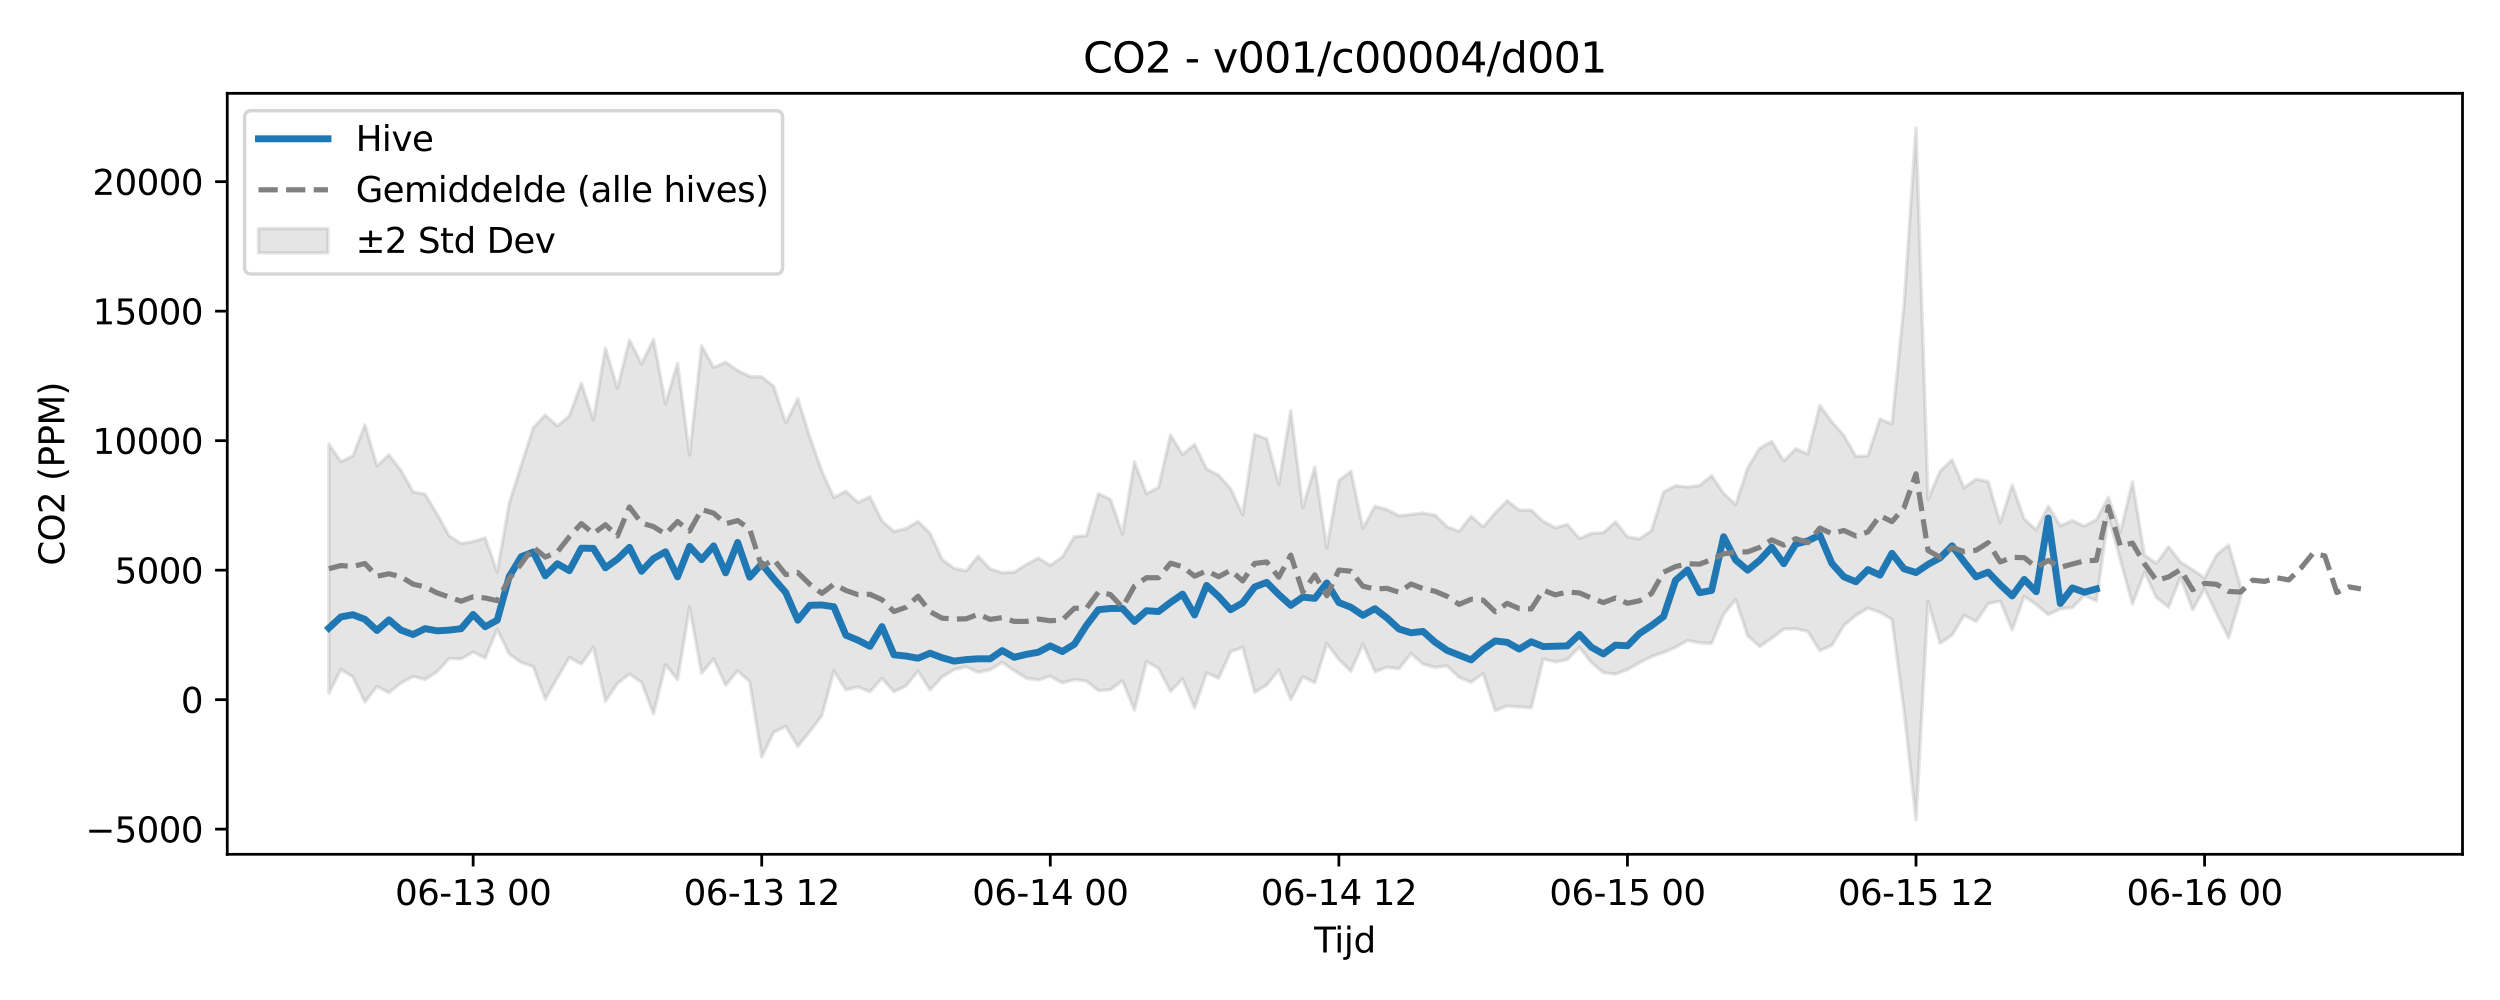 <?xml version="1.0" encoding="utf-8" standalone="no"?>
<!DOCTYPE svg PUBLIC "-//W3C//DTD SVG 1.1//EN"
  "http://www.w3.org/Graphics/SVG/1.1/DTD/svg11.dtd">
<svg xmlns:xlink="http://www.w3.org/1999/xlink" width="720pt" height="288pt" viewBox="0 0 720 288" xmlns="http://www.w3.org/2000/svg" version="1.1">
 <defs>
  <style type="text/css">*{stroke-linejoin: round; stroke-linecap: butt}</style>
 </defs>
 <g id="figure_1">
  <g id="patch_1">
   <path d="M 0 288 
L 720 288 
L 720 0 
L 0 0 
z
" style="fill: #ffffff"/>
  </g>
  <g id="axes_1">
   <g id="patch_2">
    <path d="M 65.45 246.04 
L 709.2 246.04 
L 709.2 26.88 
L 65.45 26.88 
z
" style="fill: #ffffff"/>
   </g>
   <g id="FillBetweenPolyCollection_1">
    <defs>
     <path id="m7136d8d96f" d="M 94.711 -160.09 
L 94.711 -88.336 
L 98.174 -95.21 
L 101.637 -93.032 
L 105.1 -85.814 
L 108.563 -90.27 
L 112.026 -88.515 
L 115.489 -91.281 
L 118.952 -93.169 
L 122.414 -92.301 
L 125.877 -94.54 
L 129.34 -98.354 
L 132.803 -98.241 
L 136.266 -100.216 
L 139.729 -98.455 
L 143.192 -106.754 
L 146.655 -99.647 
L 150.117 -97.194 
L 153.58 -96.03 
L 157.043 -86.638 
L 160.506 -92.728 
L 163.969 -98.654 
L 167.432 -96.758 
L 170.895 -101.617 
L 174.358 -86.011 
L 177.821 -91.162 
L 181.283 -93.873 
L 184.746 -91.527 
L 188.209 -82.415 
L 191.672 -96.61 
L 195.135 -92.25 
L 198.598 -113.165 
L 202.061 -94.117 
L 205.524 -98.247 
L 208.987 -90.668 
L 212.449 -94.824 
L 215.912 -91.667 
L 219.375 -70.025 
L 222.838 -77.105 
L 226.301 -78.826 
L 229.764 -73.033 
L 233.227 -77.326 
L 236.69 -81.9 
L 240.152 -94.753 
L 243.615 -89.359 
L 247.078 -90.175 
L 250.541 -88.765 
L 254.004 -92.623 
L 257.467 -88.799 
L 260.93 -90.46 
L 264.393 -94.729 
L 267.856 -89.267 
L 271.318 -93.043 
L 274.781 -95.125 
L 278.244 -95.951 
L 281.707 -94.386 
L 285.17 -95.094 
L 288.633 -97.216 
L 292.096 -94.846 
L 295.559 -92.675 
L 299.021 -92.169 
L 302.484 -93.253 
L 305.947 -91.318 
L 309.41 -92.23 
L 312.873 -91.872 
L 316.336 -89.106 
L 319.799 -89.343 
L 323.262 -91.931 
L 326.725 -83.498 
L 330.187 -97.453 
L 333.65 -95.531 
L 337.113 -88.867 
L 340.576 -92.489 
L 344.039 -84.114 
L 347.502 -94.251 
L 350.965 -92.673 
L 354.428 -100.279 
L 357.89 -101.599 
L 361.353 -88.6 
L 364.816 -90.69 
L 368.279 -95.039 
L 371.742 -86.505 
L 375.205 -93.111 
L 378.668 -91.373 
L 382.131 -102.642 
L 385.594 -98.077 
L 389.056 -94.677 
L 392.519 -102.485 
L 395.982 -94.556 
L 399.445 -95.847 
L 402.908 -95.41 
L 406.371 -99.769 
L 409.834 -96.746 
L 413.297 -95.76 
L 416.76 -96.229 
L 420.222 -92.921 
L 423.685 -91.501 
L 427.148 -94.04 
L 430.611 -83.333 
L 434.074 -84.666 
L 437.537 -84.392 
L 441 -84.155 
L 444.463 -98.231 
L 447.925 -97.361 
L 451.388 -98.034 
L 454.851 -101.612 
L 458.314 -97.188 
L 461.777 -94.32 
L 465.24 -93.838 
L 468.703 -95.147 
L 472.166 -97.151 
L 475.629 -98.906 
L 479.091 -100.079 
L 482.554 -101.571 
L 486.017 -103.537 
L 489.48 -102.876 
L 492.943 -102.69 
L 496.406 -111.082 
L 499.869 -115.342 
L 503.332 -104.881 
L 506.794 -101.808 
L 510.257 -104.176 
L 513.72 -106.823 
L 517.183 -106.947 
L 520.646 -106.138 
L 524.109 -100.593 
L 527.572 -102.142 
L 531.035 -107.837 
L 534.498 -110.757 
L 537.96 -112.848 
L 541.423 -111.665 
L 544.886 -109.635 
L 548.349 -83.462 
L 551.812 -51.922 
L 555.275 -114.728 
L 558.738 -102.727 
L 562.201 -105.119 
L 565.663 -110.8 
L 569.126 -109.027 
L 572.589 -114.128 
L 576.052 -114.89 
L 579.515 -106.621 
L 582.978 -116.256 
L 586.441 -113.887 
L 589.904 -110.962 
L 593.367 -112.621 
L 596.829 -113.01 
L 600.292 -116.474 
L 603.755 -114.95 
L 607.218 -139.32 
L 610.681 -126.699 
L 614.144 -114.011 
L 617.607 -123.159 
L 621.07 -115.889 
L 624.533 -113.13 
L 627.995 -121.764 
L 631.458 -112.403 
L 634.921 -118.465 
L 638.384 -111.229 
L 641.847 -104.291 
L 645.31 -116.008 
L 645.31 -118.976 
L 645.31 -118.976 
L 641.847 -131.049 
L 638.384 -128.198 
L 634.921 -121.524 
L 631.458 -123.901 
L 627.995 -126.117 
L 624.533 -130.549 
L 621.07 -125.741 
L 617.607 -128.088 
L 614.144 -149.173 
L 610.681 -134.751 
L 607.218 -144.819 
L 603.755 -138.306 
L 600.292 -136.493 
L 596.829 -138.059 
L 593.367 -136.603 
L 589.904 -142.207 
L 586.441 -135.382 
L 582.978 -138.537 
L 579.515 -148.33 
L 576.052 -137.431 
L 572.589 -149.275 
L 569.126 -150.034 
L 565.663 -147.462 
L 562.201 -155.562 
L 558.738 -152.287 
L 555.275 -144.189 
L 551.812 -251.158 
L 548.349 -200.111 
L 544.886 -165.897 
L 541.423 -167.327 
L 537.96 -156.754 
L 534.498 -156.527 
L 531.035 -162.604 
L 527.572 -166.506 
L 524.109 -171.218 
L 520.646 -157.275 
L 517.183 -158.775 
L 513.72 -155.239 
L 510.257 -160.866 
L 506.794 -158.917 
L 503.332 -153.259 
L 499.869 -142.679 
L 496.406 -145.888 
L 492.943 -151.028 
L 489.48 -148.176 
L 486.017 -147.72 
L 482.554 -148.097 
L 479.091 -146.282 
L 475.629 -135.204 
L 472.166 -132.785 
L 468.703 -133.38 
L 465.24 -137.726 
L 461.777 -134.586 
L 458.314 -134.373 
L 454.851 -132.884 
L 451.388 -136.946 
L 447.925 -135.988 
L 444.463 -137.823 
L 441 -141.093 
L 437.537 -141.068 
L 434.074 -143.794 
L 430.611 -140.287 
L 427.148 -136.258 
L 423.685 -139.332 
L 420.222 -134.972 
L 416.76 -136.283 
L 413.297 -139.653 
L 409.834 -140.22 
L 406.371 -139.842 
L 402.908 -139.461 
L 399.445 -141.251 
L 395.982 -142.219 
L 392.519 -135.845 
L 389.056 -152.302 
L 385.594 -149.556 
L 382.131 -130.228 
L 378.668 -153.494 
L 375.205 -141.839 
L 371.742 -169.746 
L 368.279 -148.506 
L 364.816 -161.596 
L 361.353 -162.873 
L 357.89 -139.775 
L 354.428 -147.24 
L 350.965 -151.15 
L 347.502 -152.936 
L 344.039 -160.024 
L 340.576 -157.084 
L 337.113 -162.736 
L 333.65 -147.691 
L 330.187 -145.794 
L 326.725 -154.967 
L 323.262 -134.237 
L 319.799 -144.201 
L 316.336 -145.837 
L 312.873 -133.715 
L 309.41 -133.42 
L 305.947 -127.591 
L 302.484 -125.173 
L 299.021 -127.277 
L 295.559 -125.395 
L 292.096 -123.208 
L 288.633 -123.035 
L 285.17 -124.143 
L 281.707 -127.826 
L 278.244 -123.599 
L 274.781 -124.314 
L 271.318 -126.894 
L 267.856 -134.415 
L 264.393 -137.834 
L 260.93 -135.767 
L 257.467 -134.962 
L 254.004 -137.955 
L 250.541 -144.923 
L 247.078 -143.313 
L 243.615 -146.543 
L 240.152 -144.717 
L 236.69 -152.308 
L 233.227 -162.146 
L 229.764 -173.185 
L 226.301 -166.202 
L 222.838 -176.705 
L 219.375 -179.485 
L 215.912 -179.556 
L 212.449 -181.311 
L 208.987 -183.68 
L 205.524 -182.161 
L 202.061 -188.415 
L 198.598 -156.959 
L 195.135 -183.367 
L 191.672 -171.769 
L 188.209 -190.263 
L 184.746 -183.183 
L 181.283 -190.093 
L 177.821 -176.159 
L 174.358 -187.768 
L 170.895 -167.068 
L 167.432 -177.657 
L 163.969 -168.217 
L 160.506 -165.306 
L 157.043 -168.484 
L 153.58 -164.785 
L 150.117 -154.004 
L 146.655 -143.02 
L 143.192 -123.272 
L 139.729 -133.116 
L 136.266 -132.049 
L 132.803 -131.463 
L 129.34 -133.691 
L 125.877 -139.962 
L 122.414 -145.67 
L 118.952 -146.362 
L 115.489 -152.54 
L 112.026 -156.984 
L 108.563 -153.822 
L 105.1 -165.616 
L 101.637 -156.7 
L 98.174 -155.035 
L 94.711 -160.09 
z
" style="stroke: #808080; stroke-opacity: 0.2"/>
    </defs>
    <g clip-path="url(#p21d30d131c)">
     <use xlink:href="#m7136d8d96f" x="0" y="288" style="fill: #808080; fill-opacity: 0.2; stroke: #808080; stroke-opacity: 0.2"/>
    </g>
   </g>
   <g id="matplotlib.axis_1">
    <g id="xtick_1">
     <g id="line2d_1">
      <defs>
       <path id="m02e9679fc1" d="M 0 0 
L 0 3.5 
" style="stroke: #000000; stroke-width: 0.8"/>
      </defs>
      <g>
       <use xlink:href="#m02e9679fc1" x="136.266" y="246.04" style="stroke: #000000; stroke-width: 0.8"/>
      </g>
     </g>
     <g id="text_1">
      <!-- 06-13 00 -->
      <g transform="translate(113.785 260.638) scale(0.1 -0.1)">
       <defs>
        <path id="DejaVuSans-30" d="M 2034 4250 
Q 1547 4250 1301 3770 
Q 1056 3291 1056 2328 
Q 1056 1369 1301 889 
Q 1547 409 2034 409 
Q 2525 409 2770 889 
Q 3016 1369 3016 2328 
Q 3016 3291 2770 3770 
Q 2525 4250 2034 4250 
z
M 2034 4750 
Q 2819 4750 3233 4129 
Q 3647 3509 3647 2328 
Q 3647 1150 3233 529 
Q 2819 -91 2034 -91 
Q 1250 -91 836 529 
Q 422 1150 422 2328 
Q 422 3509 836 4129 
Q 1250 4750 2034 4750 
z
" transform="scale(0.016)"/>
        <path id="DejaVuSans-36" d="M 2113 2584 
Q 1688 2584 1439 2293 
Q 1191 2003 1191 1497 
Q 1191 994 1439 701 
Q 1688 409 2113 409 
Q 2538 409 2786 701 
Q 3034 994 3034 1497 
Q 3034 2003 2786 2293 
Q 2538 2584 2113 2584 
z
M 3366 4563 
L 3366 3988 
Q 3128 4100 2886 4159 
Q 2644 4219 2406 4219 
Q 1781 4219 1451 3797 
Q 1122 3375 1075 2522 
Q 1259 2794 1537 2939 
Q 1816 3084 2150 3084 
Q 2853 3084 3261 2657 
Q 3669 2231 3669 1497 
Q 3669 778 3244 343 
Q 2819 -91 2113 -91 
Q 1303 -91 875 529 
Q 447 1150 447 2328 
Q 447 3434 972 4092 
Q 1497 4750 2381 4750 
Q 2619 4750 2861 4703 
Q 3103 4656 3366 4563 
z
" transform="scale(0.016)"/>
        <path id="DejaVuSans-2d" d="M 313 2009 
L 1997 2009 
L 1997 1497 
L 313 1497 
L 313 2009 
z
" transform="scale(0.016)"/>
        <path id="DejaVuSans-31" d="M 794 531 
L 1825 531 
L 1825 4091 
L 703 3866 
L 703 4441 
L 1819 4666 
L 2450 4666 
L 2450 531 
L 3481 531 
L 3481 0 
L 794 0 
L 794 531 
z
" transform="scale(0.016)"/>
        <path id="DejaVuSans-33" d="M 2597 2516 
Q 3050 2419 3304 2112 
Q 3559 1806 3559 1356 
Q 3559 666 3084 287 
Q 2609 -91 1734 -91 
Q 1441 -91 1130 -33 
Q 819 25 488 141 
L 488 750 
Q 750 597 1062 519 
Q 1375 441 1716 441 
Q 2309 441 2620 675 
Q 2931 909 2931 1356 
Q 2931 1769 2642 2001 
Q 2353 2234 1838 2234 
L 1294 2234 
L 1294 2753 
L 1863 2753 
Q 2328 2753 2575 2939 
Q 2822 3125 2822 3475 
Q 2822 3834 2567 4026 
Q 2313 4219 1838 4219 
Q 1578 4219 1281 4162 
Q 984 4106 628 3988 
L 628 4550 
Q 988 4650 1302 4700 
Q 1616 4750 1894 4750 
Q 2613 4750 3031 4423 
Q 3450 4097 3450 3541 
Q 3450 3153 3228 2886 
Q 3006 2619 2597 2516 
z
" transform="scale(0.016)"/>
        <path id="DejaVuSans-20" transform="scale(0.016)"/>
       </defs>
       <use xlink:href="#DejaVuSans-30"/>
       <use xlink:href="#DejaVuSans-36" transform="translate(63.623 0)"/>
       <use xlink:href="#DejaVuSans-2d" transform="translate(127.246 0)"/>
       <use xlink:href="#DejaVuSans-31" transform="translate(163.33 0)"/>
       <use xlink:href="#DejaVuSans-33" transform="translate(226.953 0)"/>
       <use xlink:href="#DejaVuSans-20" transform="translate(290.576 0)"/>
       <use xlink:href="#DejaVuSans-30" transform="translate(322.363 0)"/>
       <use xlink:href="#DejaVuSans-30" transform="translate(385.986 0)"/>
      </g>
     </g>
    </g>
    <g id="xtick_2">
     <g id="line2d_2">
      <g>
       <use xlink:href="#m02e9679fc1" x="219.375" y="246.04" style="stroke: #000000; stroke-width: 0.8"/>
      </g>
     </g>
     <g id="text_2">
      <!-- 06-13 12 -->
      <g transform="translate(196.895 260.638) scale(0.1 -0.1)">
       <defs>
        <path id="DejaVuSans-32" d="M 1228 531 
L 3431 531 
L 3431 0 
L 469 0 
L 469 531 
Q 828 903 1448 1529 
Q 2069 2156 2228 2338 
Q 2531 2678 2651 2914 
Q 2772 3150 2772 3378 
Q 2772 3750 2511 3984 
Q 2250 4219 1831 4219 
Q 1534 4219 1204 4116 
Q 875 4013 500 3803 
L 500 4441 
Q 881 4594 1212 4672 
Q 1544 4750 1819 4750 
Q 2544 4750 2975 4387 
Q 3406 4025 3406 3419 
Q 3406 3131 3298 2873 
Q 3191 2616 2906 2266 
Q 2828 2175 2409 1742 
Q 1991 1309 1228 531 
z
" transform="scale(0.016)"/>
       </defs>
       <use xlink:href="#DejaVuSans-30"/>
       <use xlink:href="#DejaVuSans-36" transform="translate(63.623 0)"/>
       <use xlink:href="#DejaVuSans-2d" transform="translate(127.246 0)"/>
       <use xlink:href="#DejaVuSans-31" transform="translate(163.33 0)"/>
       <use xlink:href="#DejaVuSans-33" transform="translate(226.953 0)"/>
       <use xlink:href="#DejaVuSans-20" transform="translate(290.576 0)"/>
       <use xlink:href="#DejaVuSans-31" transform="translate(322.363 0)"/>
       <use xlink:href="#DejaVuSans-32" transform="translate(385.986 0)"/>
      </g>
     </g>
    </g>
    <g id="xtick_3">
     <g id="line2d_3">
      <g>
       <use xlink:href="#m02e9679fc1" x="302.484" y="246.04" style="stroke: #000000; stroke-width: 0.8"/>
      </g>
     </g>
     <g id="text_3">
      <!-- 06-14 00 -->
      <g transform="translate(280.004 260.638) scale(0.1 -0.1)">
       <defs>
        <path id="DejaVuSans-34" d="M 2419 4116 
L 825 1625 
L 2419 1625 
L 2419 4116 
z
M 2253 4666 
L 3047 4666 
L 3047 1625 
L 3713 1625 
L 3713 1100 
L 3047 1100 
L 3047 0 
L 2419 0 
L 2419 1100 
L 313 1100 
L 313 1709 
L 2253 4666 
z
" transform="scale(0.016)"/>
       </defs>
       <use xlink:href="#DejaVuSans-30"/>
       <use xlink:href="#DejaVuSans-36" transform="translate(63.623 0)"/>
       <use xlink:href="#DejaVuSans-2d" transform="translate(127.246 0)"/>
       <use xlink:href="#DejaVuSans-31" transform="translate(163.33 0)"/>
       <use xlink:href="#DejaVuSans-34" transform="translate(226.953 0)"/>
       <use xlink:href="#DejaVuSans-20" transform="translate(290.576 0)"/>
       <use xlink:href="#DejaVuSans-30" transform="translate(322.363 0)"/>
       <use xlink:href="#DejaVuSans-30" transform="translate(385.986 0)"/>
      </g>
     </g>
    </g>
    <g id="xtick_4">
     <g id="line2d_4">
      <g>
       <use xlink:href="#m02e9679fc1" x="385.594" y="246.04" style="stroke: #000000; stroke-width: 0.8"/>
      </g>
     </g>
     <g id="text_4">
      <!-- 06-14 12 -->
      <g transform="translate(363.113 260.638) scale(0.1 -0.1)">
       <use xlink:href="#DejaVuSans-30"/>
       <use xlink:href="#DejaVuSans-36" transform="translate(63.623 0)"/>
       <use xlink:href="#DejaVuSans-2d" transform="translate(127.246 0)"/>
       <use xlink:href="#DejaVuSans-31" transform="translate(163.33 0)"/>
       <use xlink:href="#DejaVuSans-34" transform="translate(226.953 0)"/>
       <use xlink:href="#DejaVuSans-20" transform="translate(290.576 0)"/>
       <use xlink:href="#DejaVuSans-31" transform="translate(322.363 0)"/>
       <use xlink:href="#DejaVuSans-32" transform="translate(385.986 0)"/>
      </g>
     </g>
    </g>
    <g id="xtick_5">
     <g id="line2d_5">
      <g>
       <use xlink:href="#m02e9679fc1" x="468.703" y="246.04" style="stroke: #000000; stroke-width: 0.8"/>
      </g>
     </g>
     <g id="text_5">
      <!-- 06-15 00 -->
      <g transform="translate(446.222 260.638) scale(0.1 -0.1)">
       <defs>
        <path id="DejaVuSans-35" d="M 691 4666 
L 3169 4666 
L 3169 4134 
L 1269 4134 
L 1269 2991 
Q 1406 3038 1543 3061 
Q 1681 3084 1819 3084 
Q 2600 3084 3056 2656 
Q 3513 2228 3513 1497 
Q 3513 744 3044 326 
Q 2575 -91 1722 -91 
Q 1428 -91 1123 -41 
Q 819 9 494 109 
L 494 744 
Q 775 591 1075 516 
Q 1375 441 1709 441 
Q 2250 441 2565 725 
Q 2881 1009 2881 1497 
Q 2881 1984 2565 2268 
Q 2250 2553 1709 2553 
Q 1456 2553 1204 2497 
Q 953 2441 691 2322 
L 691 4666 
z
" transform="scale(0.016)"/>
       </defs>
       <use xlink:href="#DejaVuSans-30"/>
       <use xlink:href="#DejaVuSans-36" transform="translate(63.623 0)"/>
       <use xlink:href="#DejaVuSans-2d" transform="translate(127.246 0)"/>
       <use xlink:href="#DejaVuSans-31" transform="translate(163.33 0)"/>
       <use xlink:href="#DejaVuSans-35" transform="translate(226.953 0)"/>
       <use xlink:href="#DejaVuSans-20" transform="translate(290.576 0)"/>
       <use xlink:href="#DejaVuSans-30" transform="translate(322.363 0)"/>
       <use xlink:href="#DejaVuSans-30" transform="translate(385.986 0)"/>
      </g>
     </g>
    </g>
    <g id="xtick_6">
     <g id="line2d_6">
      <g>
       <use xlink:href="#m02e9679fc1" x="551.812" y="246.04" style="stroke: #000000; stroke-width: 0.8"/>
      </g>
     </g>
     <g id="text_6">
      <!-- 06-15 12 -->
      <g transform="translate(529.331 260.638) scale(0.1 -0.1)">
       <use xlink:href="#DejaVuSans-30"/>
       <use xlink:href="#DejaVuSans-36" transform="translate(63.623 0)"/>
       <use xlink:href="#DejaVuSans-2d" transform="translate(127.246 0)"/>
       <use xlink:href="#DejaVuSans-31" transform="translate(163.33 0)"/>
       <use xlink:href="#DejaVuSans-35" transform="translate(226.953 0)"/>
       <use xlink:href="#DejaVuSans-20" transform="translate(290.576 0)"/>
       <use xlink:href="#DejaVuSans-31" transform="translate(322.363 0)"/>
       <use xlink:href="#DejaVuSans-32" transform="translate(385.986 0)"/>
      </g>
     </g>
    </g>
    <g id="xtick_7">
     <g id="line2d_7">
      <g>
       <use xlink:href="#m02e9679fc1" x="634.921" y="246.04" style="stroke: #000000; stroke-width: 0.8"/>
      </g>
     </g>
     <g id="text_7">
      <!-- 06-16 00 -->
      <g transform="translate(612.441 260.638) scale(0.1 -0.1)">
       <use xlink:href="#DejaVuSans-30"/>
       <use xlink:href="#DejaVuSans-36" transform="translate(63.623 0)"/>
       <use xlink:href="#DejaVuSans-2d" transform="translate(127.246 0)"/>
       <use xlink:href="#DejaVuSans-31" transform="translate(163.33 0)"/>
       <use xlink:href="#DejaVuSans-36" transform="translate(226.953 0)"/>
       <use xlink:href="#DejaVuSans-20" transform="translate(290.576 0)"/>
       <use xlink:href="#DejaVuSans-30" transform="translate(322.363 0)"/>
       <use xlink:href="#DejaVuSans-30" transform="translate(385.986 0)"/>
      </g>
     </g>
    </g>
    <g id="text_8">
     <!-- Tijd -->
     <g transform="translate(378.475 274.317) scale(0.1 -0.1)">
      <defs>
       <path id="DejaVuSans-54" d="M -19 4666 
L 3928 4666 
L 3928 4134 
L 2272 4134 
L 2272 0 
L 1638 0 
L 1638 4134 
L -19 4134 
L -19 4666 
z
" transform="scale(0.016)"/>
       <path id="DejaVuSans-69" d="M 603 3500 
L 1178 3500 
L 1178 0 
L 603 0 
L 603 3500 
z
M 603 4863 
L 1178 4863 
L 1178 4134 
L 603 4134 
L 603 4863 
z
" transform="scale(0.016)"/>
       <path id="DejaVuSans-6a" d="M 603 3500 
L 1178 3500 
L 1178 -63 
Q 1178 -731 923 -1031 
Q 669 -1331 103 -1331 
L -116 -1331 
L -116 -844 
L 38 -844 
Q 366 -844 484 -692 
Q 603 -541 603 -63 
L 603 3500 
z
M 603 4863 
L 1178 4863 
L 1178 4134 
L 603 4134 
L 603 4863 
z
" transform="scale(0.016)"/>
       <path id="DejaVuSans-64" d="M 2906 2969 
L 2906 4863 
L 3481 4863 
L 3481 0 
L 2906 0 
L 2906 525 
Q 2725 213 2448 61 
Q 2172 -91 1784 -91 
Q 1150 -91 751 415 
Q 353 922 353 1747 
Q 353 2572 751 3078 
Q 1150 3584 1784 3584 
Q 2172 3584 2448 3432 
Q 2725 3281 2906 2969 
z
M 947 1747 
Q 947 1113 1208 752 
Q 1469 391 1925 391 
Q 2381 391 2643 752 
Q 2906 1113 2906 1747 
Q 2906 2381 2643 2742 
Q 2381 3103 1925 3103 
Q 1469 3103 1208 2742 
Q 947 2381 947 1747 
z
" transform="scale(0.016)"/>
      </defs>
      <use xlink:href="#DejaVuSans-54"/>
      <use xlink:href="#DejaVuSans-69" transform="translate(57.959 0)"/>
      <use xlink:href="#DejaVuSans-6a" transform="translate(85.742 0)"/>
      <use xlink:href="#DejaVuSans-64" transform="translate(113.525 0)"/>
     </g>
    </g>
   </g>
   <g id="matplotlib.axis_2">
    <g id="ytick_1">
     <g id="line2d_8">
      <defs>
       <path id="mfa92ac285f" d="M 0 0 
L -3.5 0 
" style="stroke: #000000; stroke-width: 0.8"/>
      </defs>
      <g>
       <use xlink:href="#mfa92ac285f" x="65.45" y="238.797" style="stroke: #000000; stroke-width: 0.8"/>
      </g>
     </g>
     <g id="text_9">
      <!-- −5000 -->
      <g transform="translate(24.62 242.596) scale(0.1 -0.1)">
       <defs>
        <path id="DejaVuSans-2212" d="M 678 2272 
L 4684 2272 
L 4684 1741 
L 678 1741 
L 678 2272 
z
" transform="scale(0.016)"/>
       </defs>
       <use xlink:href="#DejaVuSans-2212"/>
       <use xlink:href="#DejaVuSans-35" transform="translate(83.789 0)"/>
       <use xlink:href="#DejaVuSans-30" transform="translate(147.412 0)"/>
       <use xlink:href="#DejaVuSans-30" transform="translate(211.035 0)"/>
       <use xlink:href="#DejaVuSans-30" transform="translate(274.658 0)"/>
      </g>
     </g>
    </g>
    <g id="ytick_2">
     <g id="line2d_9">
      <g>
       <use xlink:href="#mfa92ac285f" x="65.45" y="201.502" style="stroke: #000000; stroke-width: 0.8"/>
      </g>
     </g>
     <g id="text_10">
      <!-- 0 -->
      <g transform="translate(52.087 205.302) scale(0.1 -0.1)">
       <use xlink:href="#DejaVuSans-30"/>
      </g>
     </g>
    </g>
    <g id="ytick_3">
     <g id="line2d_10">
      <g>
       <use xlink:href="#mfa92ac285f" x="65.45" y="164.208" style="stroke: #000000; stroke-width: 0.8"/>
      </g>
     </g>
     <g id="text_11">
      <!-- 5000 -->
      <g transform="translate(33 168.007) scale(0.1 -0.1)">
       <use xlink:href="#DejaVuSans-35"/>
       <use xlink:href="#DejaVuSans-30" transform="translate(63.623 0)"/>
       <use xlink:href="#DejaVuSans-30" transform="translate(127.246 0)"/>
       <use xlink:href="#DejaVuSans-30" transform="translate(190.869 0)"/>
      </g>
     </g>
    </g>
    <g id="ytick_4">
     <g id="line2d_11">
      <g>
       <use xlink:href="#mfa92ac285f" x="65.45" y="126.913" style="stroke: #000000; stroke-width: 0.8"/>
      </g>
     </g>
     <g id="text_12">
      <!-- 10000 -->
      <g transform="translate(26.637 130.712) scale(0.1 -0.1)">
       <use xlink:href="#DejaVuSans-31"/>
       <use xlink:href="#DejaVuSans-30" transform="translate(63.623 0)"/>
       <use xlink:href="#DejaVuSans-30" transform="translate(127.246 0)"/>
       <use xlink:href="#DejaVuSans-30" transform="translate(190.869 0)"/>
       <use xlink:href="#DejaVuSans-30" transform="translate(254.492 0)"/>
      </g>
     </g>
    </g>
    <g id="ytick_5">
     <g id="line2d_12">
      <g>
       <use xlink:href="#mfa92ac285f" x="65.45" y="89.618" style="stroke: #000000; stroke-width: 0.8"/>
      </g>
     </g>
     <g id="text_13">
      <!-- 15000 -->
      <g transform="translate(26.637 93.417) scale(0.1 -0.1)">
       <use xlink:href="#DejaVuSans-31"/>
       <use xlink:href="#DejaVuSans-35" transform="translate(63.623 0)"/>
       <use xlink:href="#DejaVuSans-30" transform="translate(127.246 0)"/>
       <use xlink:href="#DejaVuSans-30" transform="translate(190.869 0)"/>
       <use xlink:href="#DejaVuSans-30" transform="translate(254.492 0)"/>
      </g>
     </g>
    </g>
    <g id="ytick_6">
     <g id="line2d_13">
      <g>
       <use xlink:href="#mfa92ac285f" x="65.45" y="52.323" style="stroke: #000000; stroke-width: 0.8"/>
      </g>
     </g>
     <g id="text_14">
      <!-- 20000 -->
      <g transform="translate(26.637 56.123) scale(0.1 -0.1)">
       <use xlink:href="#DejaVuSans-32"/>
       <use xlink:href="#DejaVuSans-30" transform="translate(63.623 0)"/>
       <use xlink:href="#DejaVuSans-30" transform="translate(127.246 0)"/>
       <use xlink:href="#DejaVuSans-30" transform="translate(190.869 0)"/>
       <use xlink:href="#DejaVuSans-30" transform="translate(254.492 0)"/>
      </g>
     </g>
    </g>
    <g id="text_15">
     <!-- CO2 (PPM) -->
     <g transform="translate(18.541 162.903) rotate(-90) scale(0.1 -0.1)">
      <defs>
       <path id="DejaVuSans-43" d="M 4122 4306 
L 4122 3641 
Q 3803 3938 3442 4084 
Q 3081 4231 2675 4231 
Q 1875 4231 1450 3742 
Q 1025 3253 1025 2328 
Q 1025 1406 1450 917 
Q 1875 428 2675 428 
Q 3081 428 3442 575 
Q 3803 722 4122 1019 
L 4122 359 
Q 3791 134 3420 21 
Q 3050 -91 2638 -91 
Q 1578 -91 968 557 
Q 359 1206 359 2328 
Q 359 3453 968 4101 
Q 1578 4750 2638 4750 
Q 3056 4750 3426 4639 
Q 3797 4528 4122 4306 
z
" transform="scale(0.016)"/>
       <path id="DejaVuSans-4f" d="M 2522 4238 
Q 1834 4238 1429 3725 
Q 1025 3213 1025 2328 
Q 1025 1447 1429 934 
Q 1834 422 2522 422 
Q 3209 422 3611 934 
Q 4013 1447 4013 2328 
Q 4013 3213 3611 3725 
Q 3209 4238 2522 4238 
z
M 2522 4750 
Q 3503 4750 4090 4092 
Q 4678 3434 4678 2328 
Q 4678 1225 4090 567 
Q 3503 -91 2522 -91 
Q 1538 -91 948 565 
Q 359 1222 359 2328 
Q 359 3434 948 4092 
Q 1538 4750 2522 4750 
z
" transform="scale(0.016)"/>
       <path id="DejaVuSans-28" d="M 1984 4856 
Q 1566 4138 1362 3434 
Q 1159 2731 1159 2009 
Q 1159 1288 1364 580 
Q 1569 -128 1984 -844 
L 1484 -844 
Q 1016 -109 783 600 
Q 550 1309 550 2009 
Q 550 2706 781 3412 
Q 1013 4119 1484 4856 
L 1984 4856 
z
" transform="scale(0.016)"/>
       <path id="DejaVuSans-50" d="M 1259 4147 
L 1259 2394 
L 2053 2394 
Q 2494 2394 2734 2622 
Q 2975 2850 2975 3272 
Q 2975 3691 2734 3919 
Q 2494 4147 2053 4147 
L 1259 4147 
z
M 628 4666 
L 2053 4666 
Q 2838 4666 3239 4311 
Q 3641 3956 3641 3272 
Q 3641 2581 3239 2228 
Q 2838 1875 2053 1875 
L 1259 1875 
L 1259 0 
L 628 0 
L 628 4666 
z
" transform="scale(0.016)"/>
       <path id="DejaVuSans-4d" d="M 628 4666 
L 1569 4666 
L 2759 1491 
L 3956 4666 
L 4897 4666 
L 4897 0 
L 4281 0 
L 4281 4097 
L 3078 897 
L 2444 897 
L 1241 4097 
L 1241 0 
L 628 0 
L 628 4666 
z
" transform="scale(0.016)"/>
       <path id="DejaVuSans-29" d="M 513 4856 
L 1013 4856 
Q 1481 4119 1714 3412 
Q 1947 2706 1947 2009 
Q 1947 1309 1714 600 
Q 1481 -109 1013 -844 
L 513 -844 
Q 928 -128 1133 580 
Q 1338 1288 1338 2009 
Q 1338 2731 1133 3434 
Q 928 4138 513 4856 
z
" transform="scale(0.016)"/>
      </defs>
      <use xlink:href="#DejaVuSans-43"/>
      <use xlink:href="#DejaVuSans-4f" transform="translate(69.824 0)"/>
      <use xlink:href="#DejaVuSans-32" transform="translate(148.535 0)"/>
      <use xlink:href="#DejaVuSans-20" transform="translate(212.158 0)"/>
      <use xlink:href="#DejaVuSans-28" transform="translate(243.945 0)"/>
      <use xlink:href="#DejaVuSans-50" transform="translate(282.959 0)"/>
      <use xlink:href="#DejaVuSans-50" transform="translate(343.262 0)"/>
      <use xlink:href="#DejaVuSans-4d" transform="translate(403.564 0)"/>
      <use xlink:href="#DejaVuSans-29" transform="translate(489.844 0)"/>
     </g>
    </g>
   </g>
   <g id="line2d_14">
    <path d="M 94.711 180.886 
L 98.174 177.669 
L 101.637 177.04 
L 105.1 178.365 
L 108.563 181.572 
L 112.026 178.516 
L 115.489 181.48 
L 118.952 182.748 
L 122.414 181.048 
L 125.877 181.674 
L 129.34 181.478 
L 132.803 181.053 
L 136.266 176.972 
L 139.729 180.498 
L 143.192 178.613 
L 146.655 166.067 
L 150.117 160.322 
L 153.58 158.984 
L 157.043 165.834 
L 160.506 162.35 
L 163.969 164.354 
L 167.432 157.87 
L 170.895 157.93 
L 174.358 163.522 
L 177.821 161.035 
L 181.283 157.641 
L 184.746 164.528 
L 188.209 160.856 
L 191.672 158.919 
L 195.135 166.112 
L 198.598 157.368 
L 202.061 161.174 
L 205.524 157.229 
L 208.987 164.969 
L 212.449 156.232 
L 215.912 166.222 
L 219.375 162.41 
L 222.838 166.672 
L 226.301 170.652 
L 229.764 178.621 
L 233.227 174.327 
L 236.69 174.238 
L 240.152 174.745 
L 243.615 182.93 
L 247.078 184.367 
L 250.541 186.14 
L 254.004 180.478 
L 257.467 188.594 
L 260.93 188.939 
L 264.393 189.571 
L 267.856 188.119 
L 271.318 189.424 
L 274.781 190.396 
L 278.244 189.963 
L 281.707 189.735 
L 285.17 189.745 
L 288.633 187.365 
L 292.096 189.305 
L 295.559 188.457 
L 299.021 187.845 
L 302.484 186.013 
L 305.947 187.646 
L 309.41 185.548 
L 312.873 180.14 
L 316.336 175.588 
L 319.799 175.247 
L 323.262 175.237 
L 326.725 178.986 
L 330.187 175.886 
L 333.65 176.117 
L 337.113 173.502 
L 340.576 171.115 
L 344.039 177.097 
L 347.502 168.599 
L 350.965 171.781 
L 354.428 175.6 
L 357.89 173.608 
L 361.353 169.036 
L 364.816 167.733 
L 368.279 171.232 
L 371.742 174.344 
L 375.205 171.953 
L 378.668 172.328 
L 382.131 167.897 
L 385.594 173.536 
L 389.056 174.899 
L 392.519 177.211 
L 395.982 175.307 
L 399.445 177.966 
L 402.908 181.149 
L 406.371 182.243 
L 409.834 181.848 
L 413.297 184.936 
L 416.76 187.313 
L 423.685 190.055 
L 427.148 186.977 
L 430.611 184.593 
L 434.074 184.988 
L 437.537 186.933 
L 441 184.827 
L 444.463 186.217 
L 451.388 186.008 
L 454.851 182.713 
L 458.314 186.388 
L 461.777 188.327 
L 465.24 185.794 
L 468.703 185.988 
L 472.166 182.46 
L 475.629 180.167 
L 479.091 177.572 
L 482.554 167.144 
L 486.017 164.128 
L 489.48 170.702 
L 492.943 170.046 
L 496.406 154.583 
L 499.869 161.276 
L 503.332 164.208 
L 506.794 161.351 
L 510.257 157.569 
L 513.72 162.331 
L 517.183 156.662 
L 520.646 155.789 
L 524.109 154.088 
L 527.572 162.256 
L 531.035 166.122 
L 534.498 167.547 
L 537.96 164.044 
L 541.423 165.642 
L 544.886 159.354 
L 548.349 163.817 
L 551.812 164.896 
L 555.275 162.552 
L 558.738 160.675 
L 562.201 157.199 
L 565.663 161.801 
L 569.126 166.137 
L 572.589 164.782 
L 576.052 168.392 
L 579.515 171.624 
L 582.978 166.881 
L 586.441 170.406 
L 589.904 149.193 
L 593.367 173.796 
L 596.829 169.325 
L 600.292 170.555 
L 603.755 169.62 
L 603.755 169.62 
" clip-path="url(#p21d30d131c)" style="fill: none; stroke: #1f77b4; stroke-width: 2; stroke-linecap: square"/>
   </g>
   <g id="line2d_15">
    <path d="M 94.711 163.787 
L 98.174 162.878 
L 101.637 163.134 
L 105.1 162.285 
L 108.563 165.954 
L 112.026 165.251 
L 115.489 166.09 
L 118.952 168.234 
L 122.414 169.015 
L 125.877 170.749 
L 132.803 173.148 
L 136.266 171.867 
L 139.729 172.215 
L 143.192 172.987 
L 146.655 166.666 
L 150.117 162.401 
L 153.58 157.593 
L 157.043 160.439 
L 160.506 158.983 
L 163.969 154.565 
L 167.432 150.792 
L 170.895 153.657 
L 174.358 151.111 
L 177.821 154.34 
L 181.283 146.017 
L 184.746 150.645 
L 188.209 151.661 
L 191.672 153.81 
L 195.135 150.192 
L 198.598 152.938 
L 202.061 146.734 
L 205.524 147.796 
L 208.987 150.826 
L 212.449 149.933 
L 215.912 152.389 
L 219.375 163.245 
L 222.838 161.095 
L 226.301 165.486 
L 229.764 164.891 
L 233.227 168.264 
L 236.69 170.896 
L 240.152 168.265 
L 243.615 170.049 
L 247.078 171.256 
L 250.541 171.156 
L 254.004 172.711 
L 257.467 176.119 
L 260.93 174.886 
L 264.393 171.718 
L 267.856 176.159 
L 271.318 178.032 
L 274.781 178.28 
L 278.244 178.225 
L 281.707 176.894 
L 285.17 178.382 
L 288.633 177.874 
L 292.096 178.973 
L 295.559 178.965 
L 299.021 178.277 
L 302.484 178.787 
L 305.947 178.546 
L 309.41 175.175 
L 312.873 175.206 
L 316.336 170.528 
L 319.799 171.228 
L 323.262 174.916 
L 326.725 168.767 
L 330.187 166.377 
L 333.65 166.389 
L 337.113 162.198 
L 340.576 163.214 
L 344.039 165.931 
L 347.502 164.407 
L 350.965 166.088 
L 354.428 164.24 
L 357.89 167.313 
L 361.353 162.263 
L 364.816 161.857 
L 368.279 166.227 
L 371.742 159.875 
L 375.205 170.525 
L 378.668 165.566 
L 382.131 171.565 
L 385.594 164.183 
L 389.056 164.511 
L 392.519 168.835 
L 395.982 169.612 
L 399.445 169.451 
L 402.908 170.564 
L 406.371 168.195 
L 409.834 169.517 
L 413.297 170.293 
L 416.76 171.744 
L 420.222 174.053 
L 423.685 172.584 
L 427.148 172.851 
L 430.611 176.19 
L 434.074 173.77 
L 437.537 175.27 
L 441 175.376 
L 444.463 169.973 
L 447.925 171.325 
L 451.388 170.51 
L 454.851 170.752 
L 458.314 172.22 
L 461.777 173.547 
L 465.24 172.218 
L 468.703 173.737 
L 472.166 173.032 
L 475.629 170.945 
L 479.091 164.82 
L 482.554 163.166 
L 486.017 162.372 
L 489.48 162.474 
L 492.943 161.141 
L 496.406 159.515 
L 499.869 158.989 
L 503.332 158.93 
L 506.794 157.638 
L 510.257 155.479 
L 513.72 156.969 
L 517.183 155.139 
L 520.646 156.294 
L 524.109 152.095 
L 527.572 153.676 
L 531.035 152.78 
L 534.498 154.358 
L 537.96 153.199 
L 541.423 148.504 
L 544.886 150.234 
L 548.349 146.213 
L 551.812 136.46 
L 555.275 158.541 
L 558.738 160.493 
L 562.201 157.659 
L 565.663 158.869 
L 569.126 158.47 
L 572.589 156.298 
L 576.052 161.839 
L 579.515 160.524 
L 582.978 160.603 
L 586.441 163.365 
L 589.904 161.416 
L 593.367 163.388 
L 600.292 161.516 
L 603.755 161.372 
L 607.218 145.931 
L 610.681 157.275 
L 614.144 156.408 
L 617.607 162.377 
L 621.07 167.185 
L 624.533 166.161 
L 627.995 164.06 
L 631.458 169.848 
L 634.921 168.006 
L 638.384 168.287 
L 641.847 170.33 
L 645.31 170.508 
L 648.773 167.094 
L 652.236 167.442 
L 655.698 166.398 
L 659.161 167.012 
L 662.624 163.666 
L 666.087 159.408 
L 669.55 160.088 
L 673.013 170.652 
L 676.476 169.021 
L 679.939 169.604 
L 679.939 169.604 
" clip-path="url(#p21d30d131c)" style="fill: none; stroke-dasharray: 5.55,2.4; stroke-dashoffset: 0; stroke: #808080; stroke-width: 1.5"/>
   </g>
   <g id="patch_3">
    <path d="M 65.45 246.04 
L 65.45 26.88 
" style="fill: none; stroke: #000000; stroke-width: 0.8; stroke-linejoin: miter; stroke-linecap: square"/>
   </g>
   <g id="patch_4">
    <path d="M 709.2 246.04 
L 709.2 26.88 
" style="fill: none; stroke: #000000; stroke-width: 0.8; stroke-linejoin: miter; stroke-linecap: square"/>
   </g>
   <g id="patch_5">
    <path d="M 65.45 246.04 
L 709.2 246.04 
" style="fill: none; stroke: #000000; stroke-width: 0.8; stroke-linejoin: miter; stroke-linecap: square"/>
   </g>
   <g id="patch_6">
    <path d="M 65.45 26.88 
L 709.2 26.88 
" style="fill: none; stroke: #000000; stroke-width: 0.8; stroke-linejoin: miter; stroke-linecap: square"/>
   </g>
   <g id="text_16">
    <!-- CO2 - v001/c00004/d001 -->
    <g transform="translate(311.922 20.88) scale(0.12 -0.12)">
     <defs>
      <path id="DejaVuSans-76" d="M 191 3500 
L 800 3500 
L 1894 563 
L 2988 3500 
L 3597 3500 
L 2284 0 
L 1503 0 
L 191 3500 
z
" transform="scale(0.016)"/>
      <path id="DejaVuSans-2f" d="M 1625 4666 
L 2156 4666 
L 531 -594 
L 0 -594 
L 1625 4666 
z
" transform="scale(0.016)"/>
      <path id="DejaVuSans-63" d="M 3122 3366 
L 3122 2828 
Q 2878 2963 2633 3030 
Q 2388 3097 2138 3097 
Q 1578 3097 1268 2742 
Q 959 2388 959 1747 
Q 959 1106 1268 751 
Q 1578 397 2138 397 
Q 2388 397 2633 464 
Q 2878 531 3122 666 
L 3122 134 
Q 2881 22 2623 -34 
Q 2366 -91 2075 -91 
Q 1284 -91 818 406 
Q 353 903 353 1747 
Q 353 2603 823 3093 
Q 1294 3584 2113 3584 
Q 2378 3584 2631 3529 
Q 2884 3475 3122 3366 
z
" transform="scale(0.016)"/>
     </defs>
     <use xlink:href="#DejaVuSans-43"/>
     <use xlink:href="#DejaVuSans-4f" transform="translate(69.824 0)"/>
     <use xlink:href="#DejaVuSans-32" transform="translate(148.535 0)"/>
     <use xlink:href="#DejaVuSans-20" transform="translate(212.158 0)"/>
     <use xlink:href="#DejaVuSans-2d" transform="translate(243.945 0)"/>
     <use xlink:href="#DejaVuSans-20" transform="translate(280.029 0)"/>
     <use xlink:href="#DejaVuSans-76" transform="translate(311.816 0)"/>
     <use xlink:href="#DejaVuSans-30" transform="translate(370.996 0)"/>
     <use xlink:href="#DejaVuSans-30" transform="translate(434.619 0)"/>
     <use xlink:href="#DejaVuSans-31" transform="translate(498.242 0)"/>
     <use xlink:href="#DejaVuSans-2f" transform="translate(561.865 0)"/>
     <use xlink:href="#DejaVuSans-63" transform="translate(595.557 0)"/>
     <use xlink:href="#DejaVuSans-30" transform="translate(650.537 0)"/>
     <use xlink:href="#DejaVuSans-30" transform="translate(714.16 0)"/>
     <use xlink:href="#DejaVuSans-30" transform="translate(777.783 0)"/>
     <use xlink:href="#DejaVuSans-30" transform="translate(841.406 0)"/>
     <use xlink:href="#DejaVuSans-34" transform="translate(905.029 0)"/>
     <use xlink:href="#DejaVuSans-2f" transform="translate(968.652 0)"/>
     <use xlink:href="#DejaVuSans-64" transform="translate(1002.344 0)"/>
     <use xlink:href="#DejaVuSans-30" transform="translate(1065.82 0)"/>
     <use xlink:href="#DejaVuSans-30" transform="translate(1129.443 0)"/>
     <use xlink:href="#DejaVuSans-31" transform="translate(1193.066 0)"/>
    </g>
   </g>
   <g id="legend_1">
    <g id="patch_7">
     <path d="M 72.45 78.914 
L 223.394 78.914 
Q 225.394 78.914 225.394 76.914 
L 225.394 33.88 
Q 225.394 31.88 223.394 31.88 
L 72.45 31.88 
Q 70.45 31.88 70.45 33.88 
L 70.45 76.914 
Q 70.45 78.914 72.45 78.914 
z
" style="fill: #ffffff; opacity: 0.8; stroke: #cccccc; stroke-linejoin: miter"/>
    </g>
    <g id="line2d_16">
     <path d="M 74.45 39.978 
L 84.45 39.978 
L 94.45 39.978 
" style="fill: none; stroke: #1f77b4; stroke-width: 2; stroke-linecap: square"/>
    </g>
    <g id="text_17">
     <!-- Hive -->
     <g transform="translate(102.45 43.478) scale(0.1 -0.1)">
      <defs>
       <path id="DejaVuSans-48" d="M 628 4666 
L 1259 4666 
L 1259 2753 
L 3553 2753 
L 3553 4666 
L 4184 4666 
L 4184 0 
L 3553 0 
L 3553 2222 
L 1259 2222 
L 1259 0 
L 628 0 
L 628 4666 
z
" transform="scale(0.016)"/>
       <path id="DejaVuSans-65" d="M 3597 1894 
L 3597 1613 
L 953 1613 
Q 991 1019 1311 708 
Q 1631 397 2203 397 
Q 2534 397 2845 478 
Q 3156 559 3463 722 
L 3463 178 
Q 3153 47 2828 -22 
Q 2503 -91 2169 -91 
Q 1331 -91 842 396 
Q 353 884 353 1716 
Q 353 2575 817 3079 
Q 1281 3584 2069 3584 
Q 2775 3584 3186 3129 
Q 3597 2675 3597 1894 
z
M 3022 2063 
Q 3016 2534 2758 2815 
Q 2500 3097 2075 3097 
Q 1594 3097 1305 2825 
Q 1016 2553 972 2059 
L 3022 2063 
z
" transform="scale(0.016)"/>
      </defs>
      <use xlink:href="#DejaVuSans-48"/>
      <use xlink:href="#DejaVuSans-69" transform="translate(75.195 0)"/>
      <use xlink:href="#DejaVuSans-76" transform="translate(102.979 0)"/>
      <use xlink:href="#DejaVuSans-65" transform="translate(162.158 0)"/>
     </g>
    </g>
    <g id="line2d_17">
     <path d="M 74.45 54.657 
L 84.45 54.657 
L 94.45 54.657 
" style="fill: none; stroke-dasharray: 5.55,2.4; stroke-dashoffset: 0; stroke: #808080; stroke-width: 1.5"/>
    </g>
    <g id="text_18">
     <!-- Gemiddelde (alle hives) -->
     <g transform="translate(102.45 58.157) scale(0.1 -0.1)">
      <defs>
       <path id="DejaVuSans-47" d="M 3809 666 
L 3809 1919 
L 2778 1919 
L 2778 2438 
L 4434 2438 
L 4434 434 
Q 4069 175 3628 42 
Q 3188 -91 2688 -91 
Q 1594 -91 976 548 
Q 359 1188 359 2328 
Q 359 3472 976 4111 
Q 1594 4750 2688 4750 
Q 3144 4750 3555 4637 
Q 3966 4525 4313 4306 
L 4313 3634 
Q 3963 3931 3569 4081 
Q 3175 4231 2741 4231 
Q 1884 4231 1454 3753 
Q 1025 3275 1025 2328 
Q 1025 1384 1454 906 
Q 1884 428 2741 428 
Q 3075 428 3337 486 
Q 3600 544 3809 666 
z
" transform="scale(0.016)"/>
       <path id="DejaVuSans-6d" d="M 3328 2828 
Q 3544 3216 3844 3400 
Q 4144 3584 4550 3584 
Q 5097 3584 5394 3201 
Q 5691 2819 5691 2113 
L 5691 0 
L 5113 0 
L 5113 2094 
Q 5113 2597 4934 2840 
Q 4756 3084 4391 3084 
Q 3944 3084 3684 2787 
Q 3425 2491 3425 1978 
L 3425 0 
L 2847 0 
L 2847 2094 
Q 2847 2600 2669 2842 
Q 2491 3084 2119 3084 
Q 1678 3084 1418 2786 
Q 1159 2488 1159 1978 
L 1159 0 
L 581 0 
L 581 3500 
L 1159 3500 
L 1159 2956 
Q 1356 3278 1631 3431 
Q 1906 3584 2284 3584 
Q 2666 3584 2933 3390 
Q 3200 3197 3328 2828 
z
" transform="scale(0.016)"/>
       <path id="DejaVuSans-6c" d="M 603 4863 
L 1178 4863 
L 1178 0 
L 603 0 
L 603 4863 
z
" transform="scale(0.016)"/>
       <path id="DejaVuSans-61" d="M 2194 1759 
Q 1497 1759 1228 1600 
Q 959 1441 959 1056 
Q 959 750 1161 570 
Q 1363 391 1709 391 
Q 2188 391 2477 730 
Q 2766 1069 2766 1631 
L 2766 1759 
L 2194 1759 
z
M 3341 1997 
L 3341 0 
L 2766 0 
L 2766 531 
Q 2569 213 2275 61 
Q 1981 -91 1556 -91 
Q 1019 -91 701 211 
Q 384 513 384 1019 
Q 384 1609 779 1909 
Q 1175 2209 1959 2209 
L 2766 2209 
L 2766 2266 
Q 2766 2663 2505 2880 
Q 2244 3097 1772 3097 
Q 1472 3097 1187 3025 
Q 903 2953 641 2809 
L 641 3341 
Q 956 3463 1253 3523 
Q 1550 3584 1831 3584 
Q 2591 3584 2966 3190 
Q 3341 2797 3341 1997 
z
" transform="scale(0.016)"/>
       <path id="DejaVuSans-68" d="M 3513 2113 
L 3513 0 
L 2938 0 
L 2938 2094 
Q 2938 2591 2744 2837 
Q 2550 3084 2163 3084 
Q 1697 3084 1428 2787 
Q 1159 2491 1159 1978 
L 1159 0 
L 581 0 
L 581 4863 
L 1159 4863 
L 1159 2956 
Q 1366 3272 1645 3428 
Q 1925 3584 2291 3584 
Q 2894 3584 3203 3211 
Q 3513 2838 3513 2113 
z
" transform="scale(0.016)"/>
       <path id="DejaVuSans-73" d="M 2834 3397 
L 2834 2853 
Q 2591 2978 2328 3040 
Q 2066 3103 1784 3103 
Q 1356 3103 1142 2972 
Q 928 2841 928 2578 
Q 928 2378 1081 2264 
Q 1234 2150 1697 2047 
L 1894 2003 
Q 2506 1872 2764 1633 
Q 3022 1394 3022 966 
Q 3022 478 2636 193 
Q 2250 -91 1575 -91 
Q 1294 -91 989 -36 
Q 684 19 347 128 
L 347 722 
Q 666 556 975 473 
Q 1284 391 1588 391 
Q 1994 391 2212 530 
Q 2431 669 2431 922 
Q 2431 1156 2273 1281 
Q 2116 1406 1581 1522 
L 1381 1569 
Q 847 1681 609 1914 
Q 372 2147 372 2553 
Q 372 3047 722 3315 
Q 1072 3584 1716 3584 
Q 2034 3584 2315 3537 
Q 2597 3491 2834 3397 
z
" transform="scale(0.016)"/>
      </defs>
      <use xlink:href="#DejaVuSans-47"/>
      <use xlink:href="#DejaVuSans-65" transform="translate(77.49 0)"/>
      <use xlink:href="#DejaVuSans-6d" transform="translate(139.014 0)"/>
      <use xlink:href="#DejaVuSans-69" transform="translate(236.426 0)"/>
      <use xlink:href="#DejaVuSans-64" transform="translate(264.209 0)"/>
      <use xlink:href="#DejaVuSans-64" transform="translate(327.686 0)"/>
      <use xlink:href="#DejaVuSans-65" transform="translate(391.162 0)"/>
      <use xlink:href="#DejaVuSans-6c" transform="translate(452.686 0)"/>
      <use xlink:href="#DejaVuSans-64" transform="translate(480.469 0)"/>
      <use xlink:href="#DejaVuSans-65" transform="translate(543.945 0)"/>
      <use xlink:href="#DejaVuSans-20" transform="translate(605.469 0)"/>
      <use xlink:href="#DejaVuSans-28" transform="translate(637.256 0)"/>
      <use xlink:href="#DejaVuSans-61" transform="translate(676.27 0)"/>
      <use xlink:href="#DejaVuSans-6c" transform="translate(737.549 0)"/>
      <use xlink:href="#DejaVuSans-6c" transform="translate(765.332 0)"/>
      <use xlink:href="#DejaVuSans-65" transform="translate(793.115 0)"/>
      <use xlink:href="#DejaVuSans-20" transform="translate(854.639 0)"/>
      <use xlink:href="#DejaVuSans-68" transform="translate(886.426 0)"/>
      <use xlink:href="#DejaVuSans-69" transform="translate(949.805 0)"/>
      <use xlink:href="#DejaVuSans-76" transform="translate(977.588 0)"/>
      <use xlink:href="#DejaVuSans-65" transform="translate(1036.768 0)"/>
      <use xlink:href="#DejaVuSans-73" transform="translate(1098.291 0)"/>
      <use xlink:href="#DejaVuSans-29" transform="translate(1150.391 0)"/>
     </g>
    </g>
    <g id="patch_8">
     <path d="M 74.45 72.835 
L 94.45 72.835 
L 94.45 65.835 
L 74.45 65.835 
z
" style="fill: #808080; fill-opacity: 0.2; stroke: #808080; stroke-opacity: 0.2; stroke-linejoin: miter"/>
    </g>
    <g id="text_19">
     <!-- ±2 Std Dev -->
     <g transform="translate(102.45 72.835) scale(0.1 -0.1)">
      <defs>
       <path id="DejaVuSans-b1" d="M 2944 4013 
L 2944 2803 
L 4684 2803 
L 4684 2272 
L 2944 2272 
L 2944 1063 
L 2419 1063 
L 2419 2272 
L 678 2272 
L 678 2803 
L 2419 2803 
L 2419 4013 
L 2944 4013 
z
M 678 531 
L 4684 531 
L 4684 0 
L 678 0 
L 678 531 
z
" transform="scale(0.016)"/>
       <path id="DejaVuSans-53" d="M 3425 4513 
L 3425 3897 
Q 3066 4069 2747 4153 
Q 2428 4238 2131 4238 
Q 1616 4238 1336 4038 
Q 1056 3838 1056 3469 
Q 1056 3159 1242 3001 
Q 1428 2844 1947 2747 
L 2328 2669 
Q 3034 2534 3370 2195 
Q 3706 1856 3706 1288 
Q 3706 609 3251 259 
Q 2797 -91 1919 -91 
Q 1588 -91 1214 -16 
Q 841 59 441 206 
L 441 856 
Q 825 641 1194 531 
Q 1563 422 1919 422 
Q 2459 422 2753 634 
Q 3047 847 3047 1241 
Q 3047 1584 2836 1778 
Q 2625 1972 2144 2069 
L 1759 2144 
Q 1053 2284 737 2584 
Q 422 2884 422 3419 
Q 422 4038 858 4394 
Q 1294 4750 2059 4750 
Q 2388 4750 2728 4690 
Q 3069 4631 3425 4513 
z
" transform="scale(0.016)"/>
       <path id="DejaVuSans-74" d="M 1172 4494 
L 1172 3500 
L 2356 3500 
L 2356 3053 
L 1172 3053 
L 1172 1153 
Q 1172 725 1289 603 
Q 1406 481 1766 481 
L 2356 481 
L 2356 0 
L 1766 0 
Q 1100 0 847 248 
Q 594 497 594 1153 
L 594 3053 
L 172 3053 
L 172 3500 
L 594 3500 
L 594 4494 
L 1172 4494 
z
" transform="scale(0.016)"/>
       <path id="DejaVuSans-44" d="M 1259 4147 
L 1259 519 
L 2022 519 
Q 2988 519 3436 956 
Q 3884 1394 3884 2338 
Q 3884 3275 3436 3711 
Q 2988 4147 2022 4147 
L 1259 4147 
z
M 628 4666 
L 1925 4666 
Q 3281 4666 3915 4102 
Q 4550 3538 4550 2338 
Q 4550 1131 3912 565 
Q 3275 0 1925 0 
L 628 0 
L 628 4666 
z
" transform="scale(0.016)"/>
      </defs>
      <use xlink:href="#DejaVuSans-b1"/>
      <use xlink:href="#DejaVuSans-32" transform="translate(83.789 0)"/>
      <use xlink:href="#DejaVuSans-20" transform="translate(147.412 0)"/>
      <use xlink:href="#DejaVuSans-53" transform="translate(179.199 0)"/>
      <use xlink:href="#DejaVuSans-74" transform="translate(242.676 0)"/>
      <use xlink:href="#DejaVuSans-64" transform="translate(281.885 0)"/>
      <use xlink:href="#DejaVuSans-20" transform="translate(345.361 0)"/>
      <use xlink:href="#DejaVuSans-44" transform="translate(377.148 0)"/>
      <use xlink:href="#DejaVuSans-65" transform="translate(454.15 0)"/>
      <use xlink:href="#DejaVuSans-76" transform="translate(515.674 0)"/>
     </g>
    </g>
   </g>
  </g>
 </g>
 <defs>
  <clipPath id="p21d30d131c">
   <rect x="65.45" y="26.88" width="643.75" height="219.16"/>
  </clipPath>
 </defs>
</svg>
